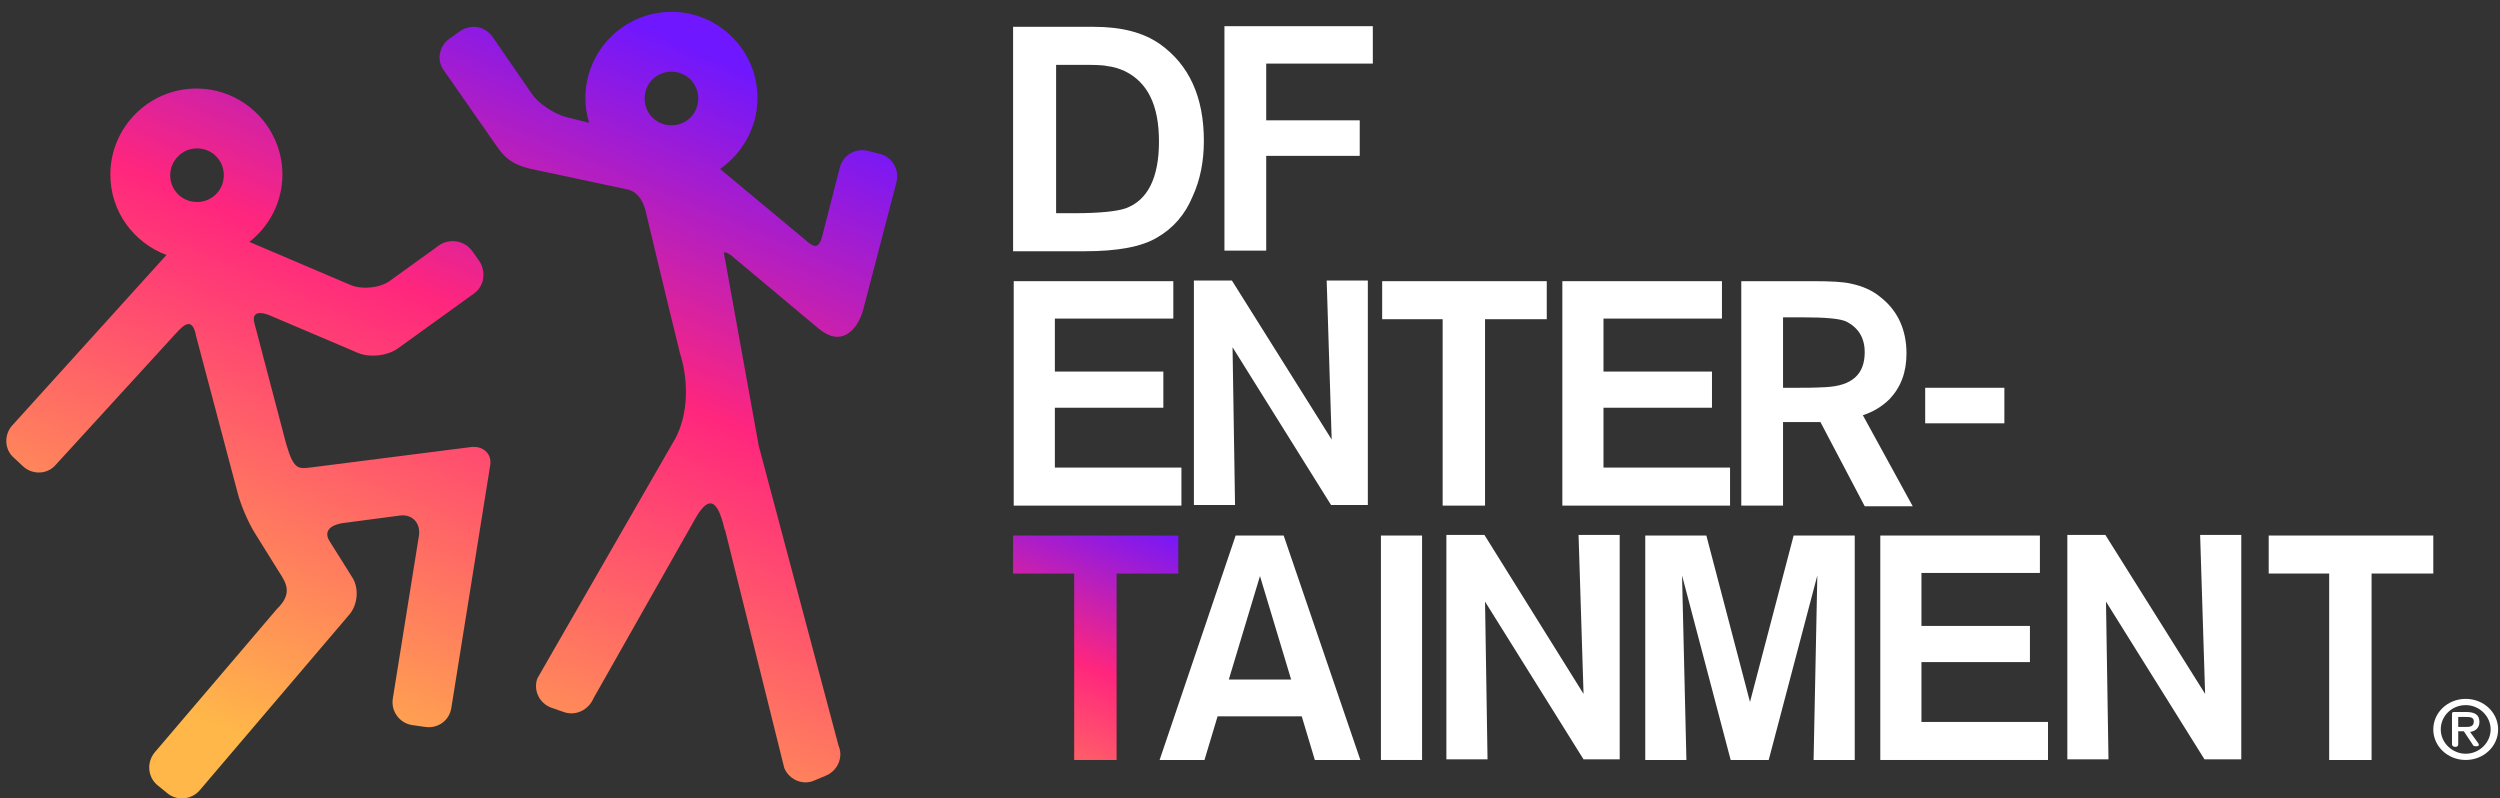 <?xml version="1.0" encoding="utf-8"?>
<!-- Generator: Adobe Illustrator 21.0.0, SVG Export Plug-In . SVG Version: 6.00 Build 0)  -->
<svg version="1.1" id="Layer_1" xmlns="http://www.w3.org/2000/svg" xmlns:xlink="http://www.w3.org/1999/xlink" x="0px" y="0px"
	 viewBox="0 0 401 128" style="enable-background:new 0 0 401 128;" xml:space="preserve">
<rect x="0" y="0" width="401" height="128" fill="#333333" stroke="none"/>
<style type="text/css">
	.st0{fill:#fff;}
	.st1{fill:url(#SVGID_1_);}
	.st2{fill:url(#SVGID_2_);}
	.st3{fill:url(#SVGID_3_);}
</style>
<g>
	<g>
		<g>
			<g>
				<g>
					<path class="st0" d="M162.5,40.3v-36h12.9c4.5,0,8,0.9,10.7,2.8c4.6,3.3,7,8.4,7,15.5c0,3.3-0.6,6.3-1.8,8.9
						c-1.2,2.9-3.1,5.1-5.7,6.6c-2.5,1.5-6.4,2.2-11.6,2.2H162.5z M172.9,10.4h-3.5v23.8h2.8c4.2,0,7-0.3,8.4-0.8
						c3.5-1.3,5.3-4.9,5.3-10.7c0-5.8-1.8-9.5-5.5-11.3c-0.9-0.4-1.8-0.7-2.8-0.8C176.8,10.4,175.2,10.4,172.9,10.4z"/>
					<path class="st0" d="M203.1,10.3v9h15V25h-15v15.2h-6.7v-36h23.8v6H203.1z"/>
					<path class="st0" d="M188.2,51.1h-19v8.5h17.4v5.8h-17.4V75h20.3v6.1h-26.9v-36h25.6V51.1z"/>
					<path class="st0" d="M213.6,70.5l-0.8-25.5h6.6v36h-5.9l-15.8-25.3l0.4,25.3h-6.6v-36h6.1L213.6,70.5z"/>
					<path class="st0" d="M248.1,45.1v6.1h-9.9v29.9h-6.8V51.2h-9.7v-6.1H248.1z"/>
					<path class="st0" d="M276.2,51.1h-19v8.5h17.4v5.8h-17.4V75h20.3v6.1h-26.9v-36h25.6V51.1z"/>
					<path class="st0" d="M279.3,81.1v-36h11.4c2.9,0,5,0.1,6.2,0.4c1.9,0.4,3.5,1.1,4.9,2.3c2.6,2.1,4,5.1,4,8.9
						c0,3-0.9,5.4-2.7,7.3c-1.2,1.2-2.7,2.1-4.3,2.6l8,14.6h-7.7L292,67.7h-6v13.4H279.3z M289.1,50.9H286v11.3h2.4
						c1.1,0,2.6,0,4.4-0.1c4.2-0.2,6.3-2,6.3-5.6c0-2.3-1-3.9-2.9-4.9C295.2,51.1,292.8,50.9,289.1,50.9z"/>
					<path class="st0" d="M308.8,62.2h12.7v5.7h-12.7V62.2z"/>
					<g>
						<linearGradient id="SVGID_1_" gradientUnits="userSpaceOnUse" x1="155.485" y1="139.581" x2="180.676" y2="80.947">
							<stop  offset="0" style="stop-color:#FFB749"/>
							<stop  offset="0.589" style="stop-color:#FF267D"/>
							<stop  offset="1" style="stop-color:#6F17FF"/>
						</linearGradient>
						<path class="st1" d="M189,85.9V92h-9.9v29.9h-6.8V92h-9.8v-6.1H189z"/>
					</g>
					<path class="st0" d="M210.9,121.9l-2.1-7h-13.5l-2.1,7H186l12.2-36h7.7l12.3,36H210.9z M197.1,109h10l-5-16.6L197.1,109z"/>
					<path class="st0" d="M221.5,85.9h6.6v36h-6.6V85.9z"/>
					<path class="st0" d="M287.7,85.9h9.8v36h-6.6l0.6-29.6l-7.8,29.6h-6.1l-7.8-29.6l0.7,29.6h-6.6v-36h9.8l7,26.7L287.7,85.9z"/>
					<path class="st0" d="M327.2,91.9h-19v8.5h17.4v5.8h-17.4v9.6h20.3v6.1h-26.9v-36h25.6V91.9z"/>
					<path class="st0" d="M353.7,111.3l-0.8-25.5h6.6v36h-5.9l-15.8-25.3l0.4,25.3h-6.6v-36h6.1L353.7,111.3z"/>
					<path class="st0" d="M254,111.3l-0.8-25.5h6.6v36H254l-15.8-25.3l0.4,25.3H232v-36h6.1L254,111.3z"/>
					<path class="st0" d="M390.3,85.9V92h-9.9v29.9h-6.8V92h-9.7v-6.1H390.3z"/>
				</g>
			</g>
		</g>
	</g>
	<g>
		<g>
			<g>
				<g>
					<g>
						<g>
							<g>
								<path class="st0" d="M390.3,117c0-2.7,2.3-4.9,5.2-4.9c2.9,0,5.2,2.2,5.2,4.9c0,2.7-2.3,4.9-5.2,4.9
									C392.6,121.9,390.3,119.7,390.3,117z M399.5,117c0-2.1-1.8-3.9-4-3.9c-2.2,0-4,1.7-4,3.9c0,2.2,1.9,3.9,4,3.9
									C397.7,120.9,399.5,119.1,399.5,117z M394.3,117.5v1.9c0,0.3-0.2,0.4-0.5,0.4c-0.3,0-0.5-0.2-0.5-0.4v-4.9
									c0-0.2,0.1-0.3,0.3-0.3h1.9c1.4,0,2.2,0.4,2.2,1.6c0,1-0.7,1.5-1.5,1.6l1.3,1.8c0.1,0.1,0.1,0.3,0.1,0.3
									c0,0.2-0.3,0.2-0.5,0.2c-0.3,0-0.4-0.1-0.5-0.3l-1.4-2.1H394.3z M395.4,116.6c0.7,0,1.4,0,1.4-0.9c0-0.7-0.7-0.7-1.3-0.7
									h-1.2v1.6H395.4z"/>
							</g>
						</g>
					</g>
				</g>
			</g>
		</g>
	</g>
	<g>
		<linearGradient id="SVGID_2_" gradientUnits="userSpaceOnUse" x1="26.734" y1="112.977" x2="77.664" y2="-7.021">
			<stop  offset="0" style="stop-color:#FFB749"/>
			<stop  offset="0.589" style="stop-color:#FF267D"/>
			<stop  offset="1" style="stop-color:#6F17FF"/>
		</linearGradient>
		<path class="st2" d="M75.6,71.7l-25.9,3.3h0c-1.9,0.2-2.6,0.3-3.8-3.8l-5.1-19.4c-0.5-1.9,1.1-1.8,2.5-1.2c0,0,0,0,0,0l14.1,6
			c1.9,0.8,4.7,0.5,6.4-0.7l12.2-8.8c1.7-1.2,2-3.5,0.9-5.2l-1.2-1.7c-1.2-1.6-3.5-2-5.2-0.9l-7.9,5.7c-1.6,1.2-4.5,1.5-6.4,0.7
			l-16.2-6.9c3.2-2.5,5.3-6.4,5.3-10.8c0-7.6-6.2-13.8-13.8-13.8c-7.6,0-13.8,6.2-13.8,13.8c0,5.9,3.7,10.9,9,12.9L2,68.2
			c-1.4,1.5-1.3,3.9,0.2,5.2l1.5,1.4c1.5,1.4,3.9,1.3,5.2-0.2l19.2-21l0,0c1.6-1.8,2.7-2.5,3.3,0c0,0,0,0,0,0.1L38.1,79
			c0.5,2,1.8,5,2.9,6.7l3.8,6.1c1.1,1.7,2.2,3.4-0.4,5.9l-19.6,23c-1.3,1.6-1.1,3.9,0.4,5.2l1.6,1.3c1.5,1.3,3.9,1.1,5.2-0.4
			l24.1-28.3c1.3-1.6,1.5-4.2,0.4-5.9l-3.7-5.9c-0.7-1.2-0.3-2.4,2.2-2.8l0,0l9.1-1.2c2-0.3,3.4,1.2,3.1,3.2l-4.2,26.2
			c-0.3,2,1.1,3.9,3.1,4.2l2.1,0.3c2,0.3,3.9-1,4.2-3.1l6.2-38.7C79,72.9,77.6,71.5,75.6,71.7z M31.6,23.8c2.4,0,4.3,1.9,4.3,4.3
			c0,2.4-1.9,4.3-4.3,4.3c-2.4,0-4.3-1.9-4.3-4.3C27.3,25.8,29.2,23.8,31.6,23.8z"/>
		<linearGradient id="SVGID_3_" gradientUnits="userSpaceOnUse" x1="73.93" y1="133.011" x2="124.862" y2="13.01">
			<stop  offset="0" style="stop-color:#FFB749"/>
			<stop  offset="0.589" style="stop-color:#FF267D"/>
			<stop  offset="1" style="stop-color:#6F17FF"/>
		</linearGradient>
		<path class="st3" d="M108.4,70.2l-22.2,38.6c-0.7,1.9,0.3,4,2.2,4.7l2,0.7c1.9,0.7,4-0.3,4.8-2.2l16.2-28.6l0,0
			c2.1-3.8,3.6-3.7,4.8,1.4c0,0.2,0,0.1,0.1,0.2l9.5,38.2c0.8,1.9,3,2.8,4.8,2l1.9-0.8c1.9-0.8,2.8-3,2-4.8l-12.8-48.1l-5.6-31
			c0.3-0.1,0.6,0.1,1.1,0.4l14.1,11.8c3.6,3,6.1,0.4,7.1-2.8l5.4-20.7c0.5-2-0.7-4-2.6-4.5l-2-0.5c-2-0.5-4,0.7-4.5,2.7l-2.8,10.9
			c-0.5,2-1.2,2.1-2.7,0.7l-13.7-11.4c3.6-2.5,6-6.7,6-11.4c0-7.6-6.2-13.8-13.8-13.8c-7.6,0-13.8,6.2-13.8,13.8
			c0,1.4,0.2,2.7,0.6,4l-3.6-0.9c-2-0.5-4.6-2.2-5.7-3.9l-6.2-9c-1.2-1.7-3.5-2.1-5.2-0.9l-1.7,1.2c-1.7,1.2-2.1,3.5-0.9,5.1
			l8.3,11.9c1.2,1.7,2.2,3.1,5.7,3.9l15.5,3.3c1.2,0.3,2.2,1.2,2.8,3.2c3.3,13.9,5.6,23.2,5.6,23.2S111.6,63.8,108.4,70.2z
			 M107.7,11.5c2.4,0,4.3,1.9,4.3,4.3c0,2.4-1.9,4.3-4.3,4.3c-2.4,0-4.3-1.9-4.3-4.3C103.4,13.4,105.3,11.5,107.7,11.5z"/>
	</g>
</g>
</svg>
